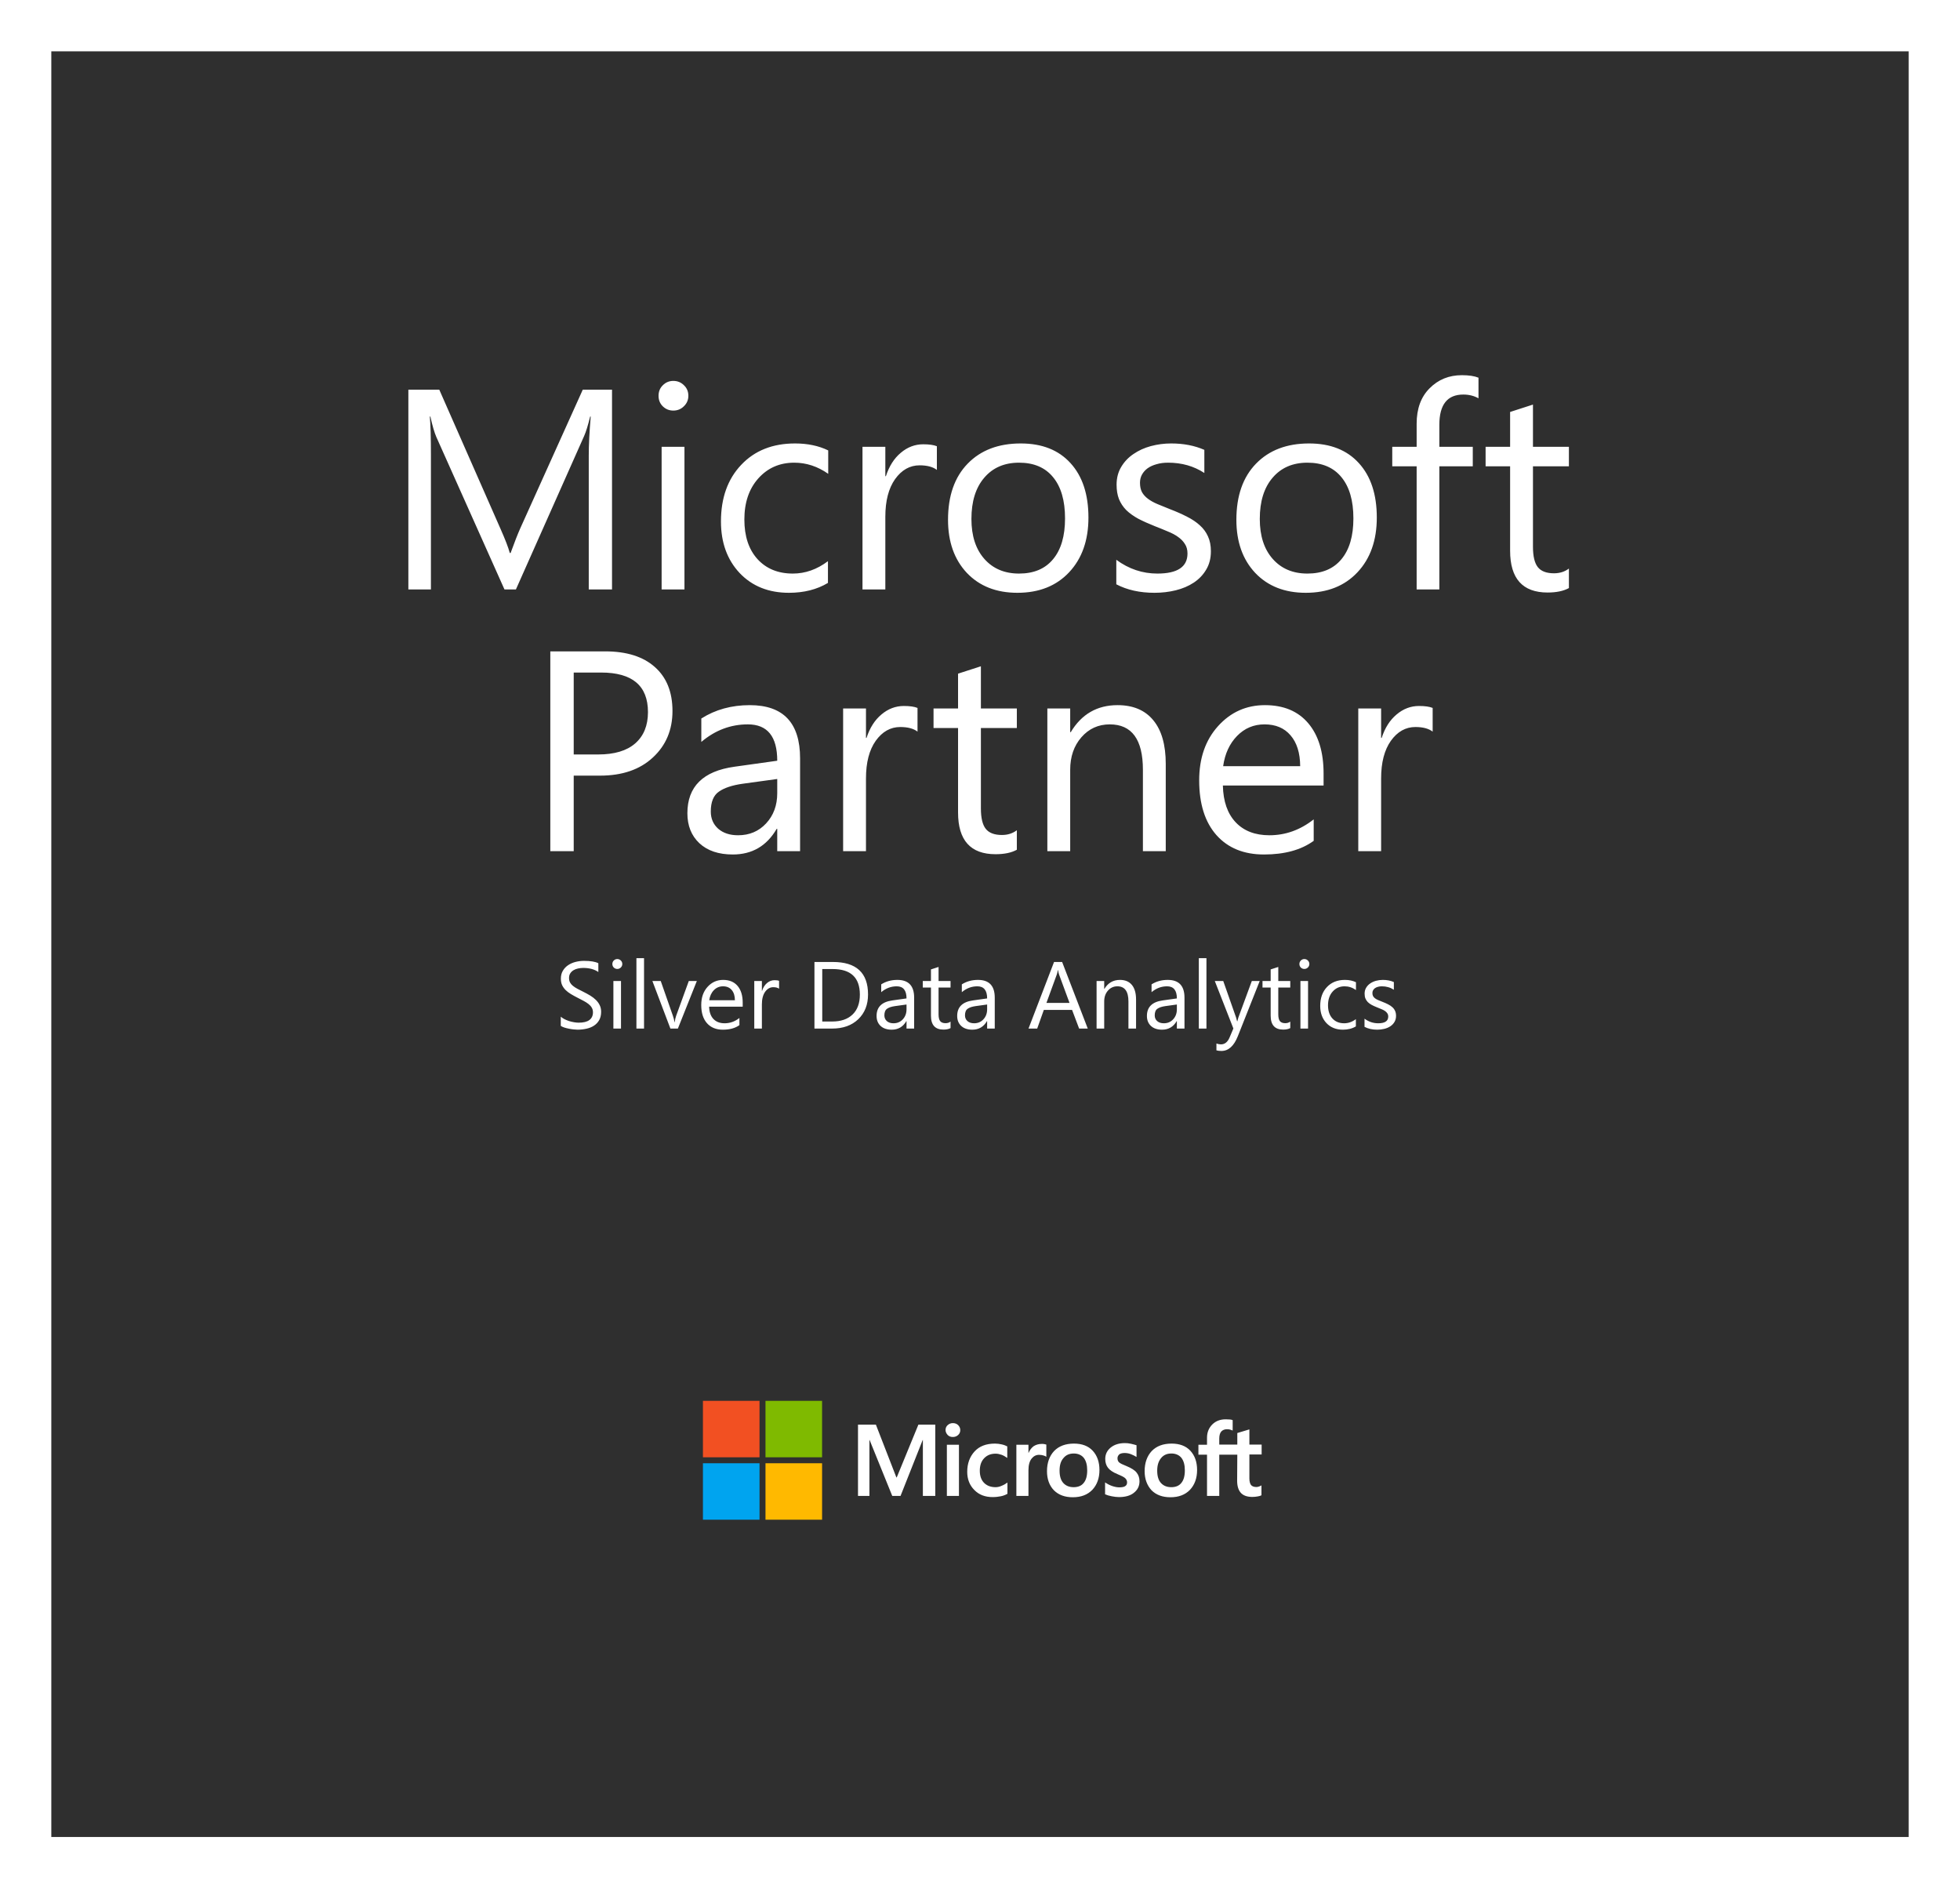 <svg width="382" height="368" viewBox="0 0 382 368" fill="none" xmlns="http://www.w3.org/2000/svg">
<g clip-path="url(#clip0_3431_21515)" filter="url(#filter0_d_3431_21515)">
<rect width="362" height="348" transform="translate(9 9)" fill="white"/>
<rect x="9" y="9" width="362" height="364.896" fill="#2F2F2F"/>
<path d="M118.282 113.875H113.748V87.757C113.748 85.694 113.875 83.169 114.128 80.182H114.02C113.585 81.938 113.196 83.196 112.852 83.956L99.549 113.875H97.322L84.046 84.173C83.666 83.304 83.277 81.974 82.879 80.182H82.77C82.915 81.739 82.987 84.282 82.987 87.811V113.875H78.589V74.942H84.616L96.562 102.092C97.485 104.174 98.083 105.73 98.354 106.762H98.517C99.295 104.626 99.92 103.033 100.39 101.984L112.581 74.942H118.282V113.875ZM130.228 79.015C129.432 79.015 128.753 78.743 128.192 78.2C127.631 77.657 127.35 76.969 127.35 76.137C127.35 75.304 127.631 74.616 128.192 74.073C128.753 73.512 129.432 73.232 130.228 73.232C131.043 73.232 131.73 73.512 132.292 74.073C132.871 74.616 133.16 75.304 133.16 76.137C133.16 76.933 132.871 77.612 132.292 78.173C131.73 78.734 131.043 79.015 130.228 79.015ZM132.4 113.875H127.948V86.074H132.4V113.875ZM160.365 112.599C158.229 113.884 155.695 114.527 152.763 114.527C148.799 114.527 145.595 113.242 143.152 110.672C140.726 108.083 139.513 104.735 139.513 100.626C139.513 96.047 140.826 92.372 143.45 89.603C146.075 86.816 149.577 85.422 153.957 85.422C156.401 85.422 158.555 85.874 160.419 86.779V91.341C158.356 89.893 156.147 89.169 153.794 89.169C150.953 89.169 148.618 90.191 146.79 92.237C144.98 94.264 144.075 96.934 144.075 100.246C144.075 103.504 144.925 106.074 146.627 107.957C148.346 109.839 150.645 110.78 153.523 110.78C155.948 110.78 158.229 109.975 160.365 108.364V112.599ZM181.596 90.581C180.818 89.983 179.695 89.685 178.229 89.685C176.329 89.685 174.736 90.581 173.451 92.372C172.184 94.164 171.55 96.608 171.55 99.703V113.875H167.098V86.074H171.55V91.802H171.659C172.293 89.847 173.261 88.327 174.564 87.241C175.867 86.137 177.324 85.585 178.935 85.585C180.094 85.585 180.981 85.712 181.596 85.965V90.581ZM197.289 114.527C193.18 114.527 189.895 113.233 187.433 110.644C184.99 108.038 183.768 104.59 183.768 100.3C183.768 95.63 185.044 91.983 187.596 89.359C190.148 86.734 193.596 85.422 197.94 85.422C202.085 85.422 205.316 86.698 207.633 89.25C209.968 91.802 211.135 95.341 211.135 99.866C211.135 104.3 209.877 107.857 207.361 110.536C204.864 113.196 201.506 114.527 197.289 114.527ZM197.614 89.169C194.755 89.169 192.492 90.146 190.827 92.101C189.162 94.038 188.329 96.716 188.329 100.137C188.329 103.432 189.171 106.029 190.854 107.929C192.537 109.83 194.791 110.78 197.614 110.78C200.492 110.78 202.701 109.848 204.239 107.984C205.796 106.119 206.574 103.468 206.574 100.029C206.574 96.553 205.796 93.875 204.239 91.992C202.701 90.11 200.492 89.169 197.614 89.169ZM216.565 112.871V108.092C218.991 109.884 221.66 110.78 224.574 110.78C228.484 110.78 230.439 109.477 230.439 106.871C230.439 106.128 230.267 105.504 229.923 104.997C229.597 104.472 229.145 104.011 228.566 103.613C228.004 103.214 227.335 102.861 226.556 102.554C225.796 102.228 224.973 101.893 224.086 101.549C222.855 101.06 221.769 100.572 220.828 100.083C219.905 99.576 219.126 99.015 218.493 98.4C217.877 97.766 217.407 97.051 217.081 96.255C216.773 95.459 216.62 94.526 216.62 93.458C216.62 92.155 216.918 91.006 217.515 90.01C218.113 88.997 218.909 88.155 219.905 87.485C220.9 86.798 222.031 86.282 223.298 85.938C224.584 85.594 225.905 85.422 227.262 85.422C229.67 85.422 231.824 85.838 233.724 86.671V91.178C231.679 89.838 229.326 89.169 226.665 89.169C225.832 89.169 225.081 89.268 224.412 89.467C223.742 89.648 223.163 89.911 222.674 90.255C222.203 90.599 221.832 91.015 221.561 91.504C221.307 91.974 221.181 92.499 221.181 93.078C221.181 93.802 221.307 94.409 221.561 94.897C221.832 95.386 222.221 95.82 222.728 96.201C223.235 96.581 223.85 96.925 224.574 97.232C225.298 97.54 226.122 97.875 227.045 98.237C228.276 98.707 229.38 99.196 230.357 99.703C231.335 100.192 232.167 100.753 232.855 101.386C233.543 102.002 234.068 102.717 234.43 103.531C234.81 104.346 235 105.314 235 106.436C235 107.812 234.692 109.006 234.077 110.02C233.48 111.034 232.674 111.875 231.661 112.545C230.647 113.215 229.48 113.712 228.158 114.038C226.837 114.364 225.452 114.527 224.004 114.527C221.145 114.527 218.665 113.975 216.565 112.871ZM253.489 114.527C249.38 114.527 246.095 113.233 243.634 110.644C241.19 108.038 239.968 104.59 239.968 100.3C239.968 95.63 241.245 91.983 243.797 89.359C246.349 86.734 249.797 85.422 254.141 85.422C258.286 85.422 261.517 86.698 263.833 89.25C266.168 91.802 267.336 95.341 267.336 99.866C267.336 104.3 266.078 107.857 263.562 110.536C261.064 113.196 257.706 114.527 253.489 114.527ZM253.815 89.169C250.955 89.169 248.693 90.146 247.027 92.101C245.362 94.038 244.53 96.716 244.53 100.137C244.53 103.432 245.371 106.029 247.055 107.929C248.738 109.83 250.991 110.78 253.815 110.78C256.693 110.78 258.901 109.848 260.44 107.984C261.996 106.119 262.774 103.468 262.774 100.029C262.774 96.553 261.996 93.875 260.44 91.992C258.901 90.11 256.693 89.169 253.815 89.169ZM287.155 76.625C286.286 76.137 285.3 75.892 284.196 75.892C281.083 75.892 279.526 77.856 279.526 81.784V86.074H286.042V89.875H279.526V113.875H275.101V89.875H270.349V86.074H275.101V81.567C275.101 78.653 275.942 76.354 277.626 74.671C279.309 72.969 281.408 72.118 283.924 72.118C285.282 72.118 286.359 72.281 287.155 72.607V76.625ZM304.776 113.604C303.726 114.183 302.341 114.473 300.622 114.473C295.753 114.473 293.318 111.758 293.318 106.328V89.875H288.54V86.074H293.318V79.286L297.771 77.847V86.074H304.776V89.875H297.771V105.54C297.771 107.404 298.088 108.735 298.721 109.531C299.355 110.328 300.404 110.726 301.871 110.726C302.993 110.726 303.961 110.418 304.776 109.803V113.604ZM110.816 150.16V164.875H106.255V125.942H116.952C121.115 125.942 124.337 126.956 126.617 128.983C128.916 131.01 130.065 133.87 130.065 137.562C130.065 141.255 128.789 144.277 126.237 146.63C123.703 148.983 120.273 150.16 115.947 150.16H110.816ZM110.816 130.069V146.033H115.594C118.744 146.033 121.142 145.318 122.789 143.888C124.454 142.44 125.287 140.404 125.287 137.78C125.287 132.639 122.246 130.069 116.164 130.069H110.816ZM154.935 164.875H150.482V160.531H150.373C148.437 163.862 145.586 165.527 141.821 165.527C139.052 165.527 136.88 164.794 135.305 163.328C133.749 161.862 132.97 159.916 132.97 157.49C132.97 152.296 136.029 149.273 142.147 148.422L150.482 147.255C150.482 142.531 148.573 140.169 144.753 140.169C141.405 140.169 138.382 141.309 135.685 143.59V139.028C138.418 137.291 141.568 136.422 145.134 136.422C151.668 136.422 154.935 139.879 154.935 146.793V164.875ZM150.482 150.812L143.776 151.735C141.713 152.024 140.156 152.54 139.106 153.282C138.056 154.006 137.532 155.3 137.532 157.165C137.532 158.522 138.011 159.635 138.97 160.504C139.948 161.355 141.242 161.78 142.853 161.78C145.061 161.78 146.88 161.011 148.31 159.472C149.758 157.916 150.482 155.952 150.482 153.581V150.812ZM177.822 141.581C177.044 140.983 175.922 140.685 174.456 140.685C172.555 140.685 170.962 141.581 169.677 143.372C168.41 145.164 167.777 147.608 167.777 150.703V164.875H163.324V137.074H167.777V142.802H167.885C168.519 140.847 169.487 139.327 170.79 138.241C172.093 137.137 173.551 136.585 175.161 136.585C176.32 136.585 177.207 136.712 177.822 136.965V141.581ZM197.18 164.604C196.13 165.183 194.746 165.473 193.026 165.473C188.157 165.473 185.723 162.758 185.723 157.328V140.875H180.944V137.074H185.723V130.286L190.175 128.847V137.074H197.18V140.875H190.175V156.54C190.175 158.404 190.492 159.735 191.126 160.531C191.759 161.328 192.809 161.726 194.275 161.726C195.397 161.726 196.366 161.418 197.18 160.803V164.604ZM226.203 164.875H221.751V149.02C221.751 143.119 219.597 140.169 215.289 140.169C213.063 140.169 211.217 141.01 209.751 142.694C208.303 144.359 207.579 146.468 207.579 149.02V164.875H203.126V137.074H207.579V141.689H207.687C209.787 138.178 212.828 136.422 216.81 136.422C219.85 136.422 222.176 137.408 223.787 139.381C225.398 141.336 226.203 144.169 226.203 147.879V164.875ZM256.964 152.088H237.335C237.407 155.183 238.24 157.572 239.833 159.255C241.426 160.938 243.616 161.78 246.403 161.78C249.534 161.78 252.412 160.748 255.037 158.685V162.866C252.593 164.64 249.362 165.527 245.344 165.527C241.417 165.527 238.33 164.269 236.086 161.753C233.842 159.219 232.719 155.662 232.719 151.083C232.719 146.757 233.941 143.237 236.385 140.522C238.846 137.789 241.896 136.422 245.534 136.422C249.172 136.422 251.987 137.599 253.978 139.952C255.969 142.305 256.964 145.572 256.964 149.753V152.088ZM252.403 148.314C252.385 145.744 251.761 143.743 250.53 142.314C249.317 140.884 247.625 140.169 245.453 140.169C243.353 140.169 241.57 140.92 240.104 142.422C238.638 143.924 237.733 145.888 237.389 148.314H252.403ZM278.223 141.581C277.445 140.983 276.322 140.685 274.856 140.685C272.956 140.685 271.363 141.581 270.078 143.372C268.811 145.164 268.177 147.608 268.177 150.703V164.875H263.725V137.074H268.177V142.802H268.286C268.919 140.847 269.888 139.327 271.191 138.241C272.494 137.137 273.951 136.585 275.562 136.585C276.721 136.585 277.607 136.712 278.223 136.965V141.581Z" fill="white"/>
<path d="M108.294 198.928V197.136C108.499 197.317 108.744 197.48 109.027 197.625C109.317 197.77 109.618 197.893 109.932 197.996C110.252 198.092 110.572 198.168 110.892 198.222C111.211 198.276 111.507 198.304 111.778 198.304C112.714 198.304 113.41 198.132 113.869 197.788C114.334 197.438 114.566 196.937 114.566 196.285C114.566 195.935 114.487 195.631 114.331 195.371C114.18 195.112 113.969 194.877 113.697 194.665C113.426 194.448 113.103 194.243 112.729 194.05C112.361 193.851 111.962 193.643 111.534 193.426C111.082 193.196 110.659 192.964 110.267 192.729C109.875 192.493 109.534 192.234 109.244 191.95C108.955 191.667 108.726 191.347 108.557 190.991C108.394 190.629 108.312 190.207 108.312 189.724C108.312 189.133 108.442 188.62 108.701 188.186C108.961 187.745 109.302 187.383 109.724 187.1C110.146 186.816 110.626 186.605 111.163 186.466C111.706 186.327 112.258 186.258 112.819 186.258C114.098 186.258 115.03 186.412 115.616 186.72V188.43C114.849 187.899 113.866 187.634 112.665 187.634C112.333 187.634 112.002 187.67 111.67 187.742C111.338 187.809 111.042 187.92 110.783 188.077C110.523 188.234 110.312 188.436 110.149 188.683C109.987 188.931 109.905 189.232 109.905 189.588C109.905 189.92 109.965 190.207 110.086 190.448C110.213 190.689 110.397 190.91 110.638 191.109C110.879 191.308 111.172 191.501 111.516 191.688C111.866 191.875 112.267 192.08 112.72 192.303C113.184 192.533 113.625 192.774 114.041 193.027C114.457 193.281 114.822 193.561 115.136 193.869C115.45 194.177 115.697 194.518 115.878 194.892C116.065 195.266 116.159 195.694 116.159 196.177C116.159 196.816 116.032 197.359 115.779 197.806C115.531 198.246 115.193 198.605 114.765 198.883C114.343 199.16 113.854 199.359 113.299 199.48C112.744 199.607 112.159 199.67 111.543 199.67C111.338 199.67 111.085 199.652 110.783 199.616C110.481 199.586 110.174 199.537 109.86 199.471C109.546 199.411 109.247 199.335 108.964 199.245C108.686 199.148 108.463 199.043 108.294 198.928ZM119.308 187.833C119.043 187.833 118.816 187.742 118.629 187.561C118.442 187.38 118.349 187.151 118.349 186.873C118.349 186.596 118.442 186.367 118.629 186.186C118.816 185.999 119.043 185.905 119.308 185.905C119.58 185.905 119.809 185.999 119.996 186.186C120.189 186.367 120.285 186.596 120.285 186.873C120.285 187.139 120.189 187.365 119.996 187.552C119.809 187.739 119.58 187.833 119.308 187.833ZM120.032 199.453H118.548V190.186H120.032V199.453ZM124.521 199.453H123.037V185.733H124.521V199.453ZM134.811 190.186L131.118 199.453H129.661L126.15 190.186H127.779L130.132 196.919C130.307 197.414 130.415 197.845 130.458 198.213H130.494C130.554 197.748 130.651 197.329 130.783 196.955L133.245 190.186H134.811ZM143.752 195.19H137.209C137.233 196.222 137.511 197.018 138.042 197.58C138.572 198.141 139.302 198.421 140.232 198.421C141.275 198.421 142.235 198.077 143.11 197.389V198.783C142.295 199.374 141.218 199.67 139.879 199.67C138.569 199.67 137.541 199.251 136.793 198.412C136.044 197.567 135.67 196.382 135.67 194.855C135.67 193.414 136.078 192.24 136.892 191.335C137.713 190.424 138.729 189.968 139.942 189.968C141.155 189.968 142.093 190.361 142.757 191.145C143.42 191.929 143.752 193.018 143.752 194.412V195.19ZM142.232 193.932C142.226 193.076 142.017 192.409 141.607 191.932C141.203 191.456 140.639 191.217 139.915 191.217C139.215 191.217 138.621 191.468 138.132 191.969C137.643 192.469 137.342 193.124 137.227 193.932H142.232ZM150.838 191.688C150.579 191.489 150.205 191.389 149.716 191.389C149.083 191.389 148.552 191.688 148.123 192.285C147.701 192.883 147.49 193.697 147.49 194.729V199.453H146.006V190.186H147.49V192.095H147.526C147.737 191.444 148.06 190.937 148.494 190.575C148.929 190.207 149.414 190.023 149.951 190.023C150.337 190.023 150.633 190.065 150.838 190.149V191.688ZM157.734 199.453V186.475H161.318C165.891 186.475 168.178 188.584 168.178 192.801C168.178 194.804 167.541 196.415 166.268 197.634C165.001 198.847 163.303 199.453 161.173 199.453H157.734ZM159.255 187.851V198.077H161.191C162.893 198.077 164.217 197.622 165.164 196.711C166.112 195.8 166.585 194.509 166.585 192.837C166.585 189.513 164.817 187.851 161.282 187.851H159.255ZM177.165 199.453H175.68V198.005H175.644C174.999 199.115 174.048 199.67 172.794 199.67C171.87 199.67 171.146 199.426 170.622 198.937C170.103 198.448 169.843 197.8 169.843 196.991C169.843 195.26 170.863 194.252 172.902 193.969L175.68 193.579C175.68 192.005 175.044 191.217 173.771 191.217C172.655 191.217 171.647 191.597 170.748 192.358V190.837C171.659 190.258 172.709 189.968 173.898 189.968C176.076 189.968 177.165 191.121 177.165 193.426V199.453ZM175.68 194.765L173.445 195.073C172.757 195.169 172.238 195.341 171.889 195.589C171.539 195.83 171.364 196.261 171.364 196.883C171.364 197.335 171.523 197.706 171.843 197.996C172.169 198.279 172.6 198.421 173.137 198.421C173.873 198.421 174.48 198.165 174.956 197.652C175.439 197.133 175.68 196.478 175.68 195.688V194.765ZM184.26 199.362C183.91 199.555 183.448 199.652 182.875 199.652C181.252 199.652 180.441 198.747 180.441 196.937V191.453H178.848V190.186H180.441V187.923L181.925 187.444V190.186H184.26V191.453H181.925V196.675C181.925 197.296 182.031 197.739 182.242 198.005C182.453 198.27 182.803 198.403 183.292 198.403C183.666 198.403 183.988 198.301 184.26 198.095V199.362ZM192.875 199.453H191.391V198.005H191.355C190.709 199.115 189.759 199.67 188.504 199.67C187.581 199.67 186.857 199.426 186.332 198.937C185.813 198.448 185.554 197.8 185.554 196.991C185.554 195.26 186.574 194.252 188.613 193.969L191.391 193.579C191.391 192.005 190.755 191.217 189.482 191.217C188.366 191.217 187.358 191.597 186.459 192.358V190.837C187.37 190.258 188.42 189.968 189.608 189.968C191.786 189.968 192.875 191.121 192.875 193.426V199.453ZM191.391 194.765L189.156 195.073C188.468 195.169 187.949 195.341 187.599 195.589C187.249 195.83 187.074 196.261 187.074 196.883C187.074 197.335 187.234 197.706 187.554 197.996C187.88 198.279 188.311 198.421 188.848 198.421C189.584 198.421 190.191 198.165 190.667 197.652C191.15 197.133 191.391 196.478 191.391 195.688V194.765ZM211.003 199.453H209.319L207.944 195.815H202.441L201.147 199.453H199.455L204.432 186.475H206.007L211.003 199.453ZM207.446 194.448L205.41 188.919C205.343 188.738 205.277 188.448 205.211 188.05H205.174C205.114 188.418 205.045 188.708 204.966 188.919L202.948 194.448H207.446ZM220.415 199.453H218.93V194.168C218.93 192.201 218.212 191.217 216.776 191.217C216.034 191.217 215.419 191.498 214.93 192.059C214.448 192.614 214.206 193.317 214.206 194.168V199.453H212.722V190.186H214.206V191.724H214.242C214.942 190.554 215.956 189.968 217.283 189.968C218.297 189.968 219.072 190.297 219.609 190.955C220.146 191.607 220.415 192.551 220.415 193.788V199.453ZM229.854 199.453H228.37V198.005H228.333C227.688 199.115 226.738 199.67 225.483 199.67C224.559 199.67 223.835 199.426 223.311 198.937C222.792 198.448 222.532 197.8 222.532 196.991C222.532 195.26 223.552 194.252 225.591 193.969L228.37 193.579C228.37 192.005 227.733 191.217 226.46 191.217C225.344 191.217 224.336 191.597 223.437 192.358V190.837C224.348 190.258 225.398 189.968 226.587 189.968C228.765 189.968 229.854 191.121 229.854 193.426V199.453ZM228.37 194.765L226.134 195.073C225.446 195.169 224.928 195.341 224.578 195.589C224.228 195.83 224.053 196.261 224.053 196.883C224.053 197.335 224.213 197.706 224.532 197.996C224.858 198.279 225.29 198.421 225.826 198.421C226.563 198.421 227.169 198.165 227.646 197.652C228.128 197.133 228.37 196.478 228.37 195.688V194.765ZM234.134 199.453H232.65V185.733H234.134V199.453ZM244.515 190.186L240.252 200.937C239.492 202.856 238.424 203.815 237.048 203.815C236.662 203.815 236.34 203.776 236.08 203.697V202.367C236.4 202.476 236.693 202.53 236.958 202.53C237.706 202.53 238.267 202.083 238.641 201.19L239.383 199.435L235.763 190.186H237.41L239.917 197.317C239.948 197.408 240.011 197.643 240.107 198.023H240.162C240.192 197.878 240.252 197.649 240.343 197.335L242.976 190.186H244.515ZM250.47 199.362C250.12 199.555 249.658 199.652 249.085 199.652C247.462 199.652 246.651 198.747 246.651 196.937V191.453H245.058V190.186H246.651V187.923L248.135 187.444V190.186H250.47V191.453H248.135V196.675C248.135 197.296 248.24 197.739 248.452 198.005C248.663 198.27 249.013 198.403 249.501 198.403C249.875 198.403 250.198 198.301 250.47 198.095V199.362ZM253.212 187.833C252.946 187.833 252.72 187.742 252.533 187.561C252.346 187.38 252.252 187.151 252.252 186.873C252.252 186.596 252.346 186.367 252.533 186.186C252.72 185.999 252.946 185.905 253.212 185.905C253.483 185.905 253.713 185.999 253.9 186.186C254.093 186.367 254.189 186.596 254.189 186.873C254.189 187.139 254.093 187.365 253.9 187.552C253.713 187.739 253.483 187.833 253.212 187.833ZM253.936 199.453H252.452V190.186H253.936V199.453ZM263.257 199.028C262.545 199.456 261.701 199.67 260.723 199.67C259.402 199.67 258.334 199.242 257.52 198.385C256.711 197.522 256.307 196.406 256.307 195.036C256.307 193.51 256.744 192.285 257.619 191.362C258.494 190.433 259.661 189.968 261.121 189.968C261.936 189.968 262.654 190.119 263.275 190.421V191.941C262.588 191.459 261.852 191.217 261.067 191.217C260.12 191.217 259.342 191.558 258.732 192.24C258.129 192.916 257.827 193.806 257.827 194.91C257.827 195.996 258.111 196.853 258.678 197.48C259.251 198.107 260.017 198.421 260.977 198.421C261.785 198.421 262.545 198.153 263.257 197.616V199.028ZM264.941 199.118V197.525C265.749 198.123 266.639 198.421 267.61 198.421C268.914 198.421 269.565 197.987 269.565 197.118C269.565 196.871 269.508 196.662 269.393 196.494C269.285 196.319 269.134 196.165 268.941 196.032C268.754 195.899 268.53 195.782 268.271 195.679C268.018 195.57 267.743 195.459 267.447 195.344C267.037 195.181 266.675 195.018 266.361 194.855C266.054 194.687 265.794 194.5 265.583 194.294C265.378 194.083 265.221 193.845 265.113 193.579C265.01 193.314 264.959 193.003 264.959 192.647C264.959 192.213 265.058 191.83 265.257 191.498C265.456 191.16 265.722 190.88 266.054 190.656C266.386 190.427 266.763 190.255 267.185 190.14C267.613 190.026 268.054 189.968 268.506 189.968C269.309 189.968 270.027 190.107 270.66 190.385V191.887C269.978 191.441 269.194 191.217 268.307 191.217C268.03 191.217 267.779 191.251 267.556 191.317C267.333 191.377 267.14 191.465 266.977 191.579C266.82 191.694 266.696 191.833 266.606 191.996C266.521 192.153 266.479 192.328 266.479 192.521C266.479 192.762 266.521 192.964 266.606 193.127C266.696 193.29 266.826 193.435 266.995 193.561C267.164 193.688 267.369 193.803 267.61 193.905C267.852 194.008 268.126 194.119 268.434 194.24C268.844 194.397 269.212 194.56 269.538 194.729C269.864 194.892 270.141 195.079 270.371 195.29C270.6 195.495 270.775 195.733 270.895 196.005C271.022 196.276 271.086 196.599 271.086 196.973C271.086 197.432 270.983 197.83 270.778 198.168C270.579 198.506 270.31 198.786 269.972 199.009C269.635 199.233 269.245 199.399 268.805 199.507C268.365 199.616 267.903 199.67 267.42 199.67C266.467 199.67 265.64 199.486 264.941 199.118Z" fill="white"/>
<g clip-path="url(#clip1_3431_21515)">
<path d="M181.285 276.634V290.534H178.866V279.626H178.833L174.511 290.534H172.899L168.48 279.626H168.448V290.534H166.222V276.634H169.706L173.705 286.931H173.77L177.995 276.634H181.285ZM183.285 277.696C183.285 277.309 183.414 276.988 183.704 276.73C183.994 276.473 184.317 276.344 184.704 276.344C185.123 276.344 185.478 276.473 185.736 276.73C185.994 276.988 186.155 277.309 186.155 277.696C186.155 278.082 186.026 278.403 185.736 278.661C185.446 278.918 185.123 279.047 184.704 279.047C184.284 279.047 183.962 278.918 183.704 278.661C183.446 278.371 183.285 278.05 183.285 277.696ZM185.897 280.559V290.534H183.543V280.559H185.897ZM193.025 288.829C193.38 288.829 193.767 288.765 194.186 288.572C194.606 288.411 194.993 288.186 195.348 287.928V290.116C194.961 290.341 194.541 290.502 194.057 290.599C193.574 290.695 193.058 290.76 192.477 290.76C190.993 290.76 189.8 290.309 188.897 289.376C187.961 288.443 187.51 287.252 187.51 285.837C187.51 284.228 187.994 282.908 188.929 281.879C189.864 280.849 191.187 280.334 192.928 280.334C193.38 280.334 193.832 280.398 194.251 280.495C194.702 280.592 195.057 280.752 195.315 280.881V283.134C194.961 282.876 194.573 282.651 194.219 282.522C193.832 282.394 193.445 282.297 193.058 282.297C192.122 282.297 191.38 282.587 190.8 283.198C190.219 283.809 189.961 284.614 189.961 285.643C189.961 286.641 190.251 287.445 190.8 287.992C191.348 288.539 192.09 288.829 193.025 288.829ZM202.024 280.398C202.218 280.398 202.379 280.398 202.54 280.431C202.701 280.463 202.83 280.495 202.927 280.527V282.908C202.798 282.812 202.637 282.715 202.379 282.651C202.121 282.587 201.863 282.522 201.508 282.522C200.927 282.522 200.444 282.78 200.057 283.262C199.67 283.745 199.444 284.485 199.444 285.515V290.534H197.089V280.559H199.444V282.136H199.476C199.702 281.589 200.024 281.171 200.444 280.849C200.895 280.559 201.411 280.398 202.024 280.398ZM203.056 285.708C203.056 284.067 203.54 282.747 204.443 281.782C205.379 280.817 206.669 280.334 208.314 280.334C209.862 280.334 211.088 280.785 211.958 281.718C212.829 282.651 213.281 283.906 213.281 285.483C213.281 287.091 212.797 288.379 211.894 289.344C210.958 290.309 209.701 290.792 208.088 290.792C206.54 290.792 205.314 290.341 204.411 289.44C203.508 288.507 203.056 287.252 203.056 285.708ZM205.508 285.611C205.508 286.641 205.733 287.445 206.217 287.992C206.701 288.539 207.378 288.829 208.249 288.829C209.088 288.829 209.765 288.572 210.217 287.992C210.668 287.445 210.894 286.641 210.894 285.547C210.894 284.485 210.668 283.681 210.217 283.101C209.765 282.554 209.088 282.265 208.281 282.265C207.411 282.265 206.765 282.554 206.282 283.134C205.733 283.745 205.508 284.549 205.508 285.611ZM216.796 283.198C216.796 283.52 216.893 283.809 217.119 284.002C217.345 284.195 217.796 284.421 218.538 284.71C219.474 285.096 220.151 285.515 220.506 285.965C220.893 286.448 221.086 286.995 221.086 287.671C221.086 288.604 220.731 289.344 219.99 289.923C219.28 290.502 218.28 290.76 217.055 290.76C216.635 290.76 216.184 290.695 215.668 290.599C215.152 290.502 214.732 290.374 214.377 290.213V287.896C214.797 288.186 215.281 288.443 215.764 288.604C216.248 288.765 216.7 288.861 217.119 288.861C217.635 288.861 218.054 288.797 218.28 288.636C218.538 288.475 218.667 288.25 218.667 287.896C218.667 287.574 218.538 287.317 218.28 287.059C218.022 286.834 217.506 286.577 216.796 286.287C215.926 285.933 215.313 285.515 214.958 285.064C214.603 284.614 214.41 284.035 214.41 283.327C214.41 282.426 214.764 281.686 215.474 281.106C216.184 280.527 217.119 280.238 218.248 280.238C218.603 280.238 218.99 280.27 219.409 280.366C219.828 280.463 220.215 280.559 220.506 280.656V282.941C220.183 282.747 219.828 282.554 219.409 282.394C218.99 282.233 218.57 282.168 218.183 282.168C217.732 282.168 217.377 282.265 217.151 282.426C216.925 282.651 216.796 282.876 216.796 283.198ZM222.086 285.708C222.086 284.067 222.57 282.747 223.473 281.782C224.408 280.817 225.699 280.334 227.344 280.334C228.892 280.334 230.117 280.785 230.988 281.718C231.859 282.651 232.311 283.906 232.311 285.483C232.311 287.091 231.827 288.379 230.924 289.344C229.988 290.309 228.73 290.792 227.118 290.792C225.57 290.792 224.344 290.341 223.441 289.44C222.57 288.507 222.086 287.252 222.086 285.708ZM224.537 285.611C224.537 286.641 224.763 287.445 225.247 287.992C225.731 288.539 226.408 288.829 227.279 288.829C228.118 288.829 228.795 288.572 229.247 287.992C229.698 287.445 229.924 286.641 229.924 285.547C229.924 284.485 229.698 283.681 229.247 283.101C228.795 282.554 228.118 282.265 227.311 282.265C226.44 282.265 225.795 282.554 225.312 283.134C224.795 283.745 224.537 284.549 224.537 285.611ZM240.148 282.49H236.633V290.534H234.246V282.49H232.569V280.559H234.246V279.176C234.246 278.146 234.601 277.277 235.278 276.602C235.955 275.926 236.826 275.604 237.891 275.604C238.181 275.604 238.439 275.636 238.665 275.636C238.89 275.636 239.084 275.701 239.245 275.765V277.792C239.181 277.76 239.019 277.696 238.826 277.631C238.632 277.567 238.407 277.535 238.149 277.535C237.665 277.535 237.278 277.696 237.02 277.985C236.762 278.275 236.633 278.757 236.633 279.337V280.527H240.148V278.275L242.503 277.567V280.527H244.89V282.458H242.503V287.124C242.503 287.735 242.632 288.153 242.825 288.411C243.051 288.668 243.406 288.797 243.89 288.797C244.019 288.797 244.18 288.765 244.374 288.7C244.567 288.636 244.728 288.572 244.857 288.475V290.406C244.696 290.502 244.47 290.567 244.116 290.631C243.761 290.695 243.438 290.728 243.084 290.728C242.084 290.728 241.342 290.47 240.858 289.955C240.374 289.44 240.116 288.636 240.116 287.574L240.148 282.49Z" fill="white"/>
<path d="M147.03 272H136V283.005H147.03V272Z" fill="#F25022"/>
<path d="M159.223 272H148.192V283.005H159.223V272Z" fill="#7FBA00"/>
<path d="M147.03 284.163H136V295.168H147.03V284.163Z" fill="#00A4EF"/>
<path d="M159.223 284.163H148.192V295.168H159.223V284.163Z" fill="#FFB900"/>
</g>
</g>
<defs>
<filter id="filter0_d_3431_21515" x="0" y="0" width="382" height="368" filterUnits="userSpaceOnUse" color-interpolation-filters="sRGB">
<feFlood flood-opacity="0" result="BackgroundImageFix"/>
<feColorMatrix in="SourceAlpha" type="matrix" values="0 0 0 0 0 0 0 0 0 0 0 0 0 0 0 0 0 0 127 0" result="hardAlpha"/>
<feOffset dx="1" dy="1"/>
<feGaussianBlur stdDeviation="5"/>
<feComposite in2="hardAlpha" operator="out"/>
<feColorMatrix type="matrix" values="0 0 0 0 0 0 0 0 0 0 0 0 0 0 0 0 0 0 0.2 0"/>
<feBlend mode="normal" in2="BackgroundImageFix" result="effect1_dropShadow_3431_21515"/>
<feBlend mode="normal" in="SourceGraphic" in2="effect1_dropShadow_3431_21515" result="shape"/>
</filter>
<clipPath id="clip0_3431_21515">
<rect width="362" height="348" fill="white" transform="translate(9 9)"/>
</clipPath>
<clipPath id="clip1_3431_21515">
<rect width="108.89" height="23.168" fill="white" transform="translate(136 272)"/>
</clipPath>
</defs>
</svg>
